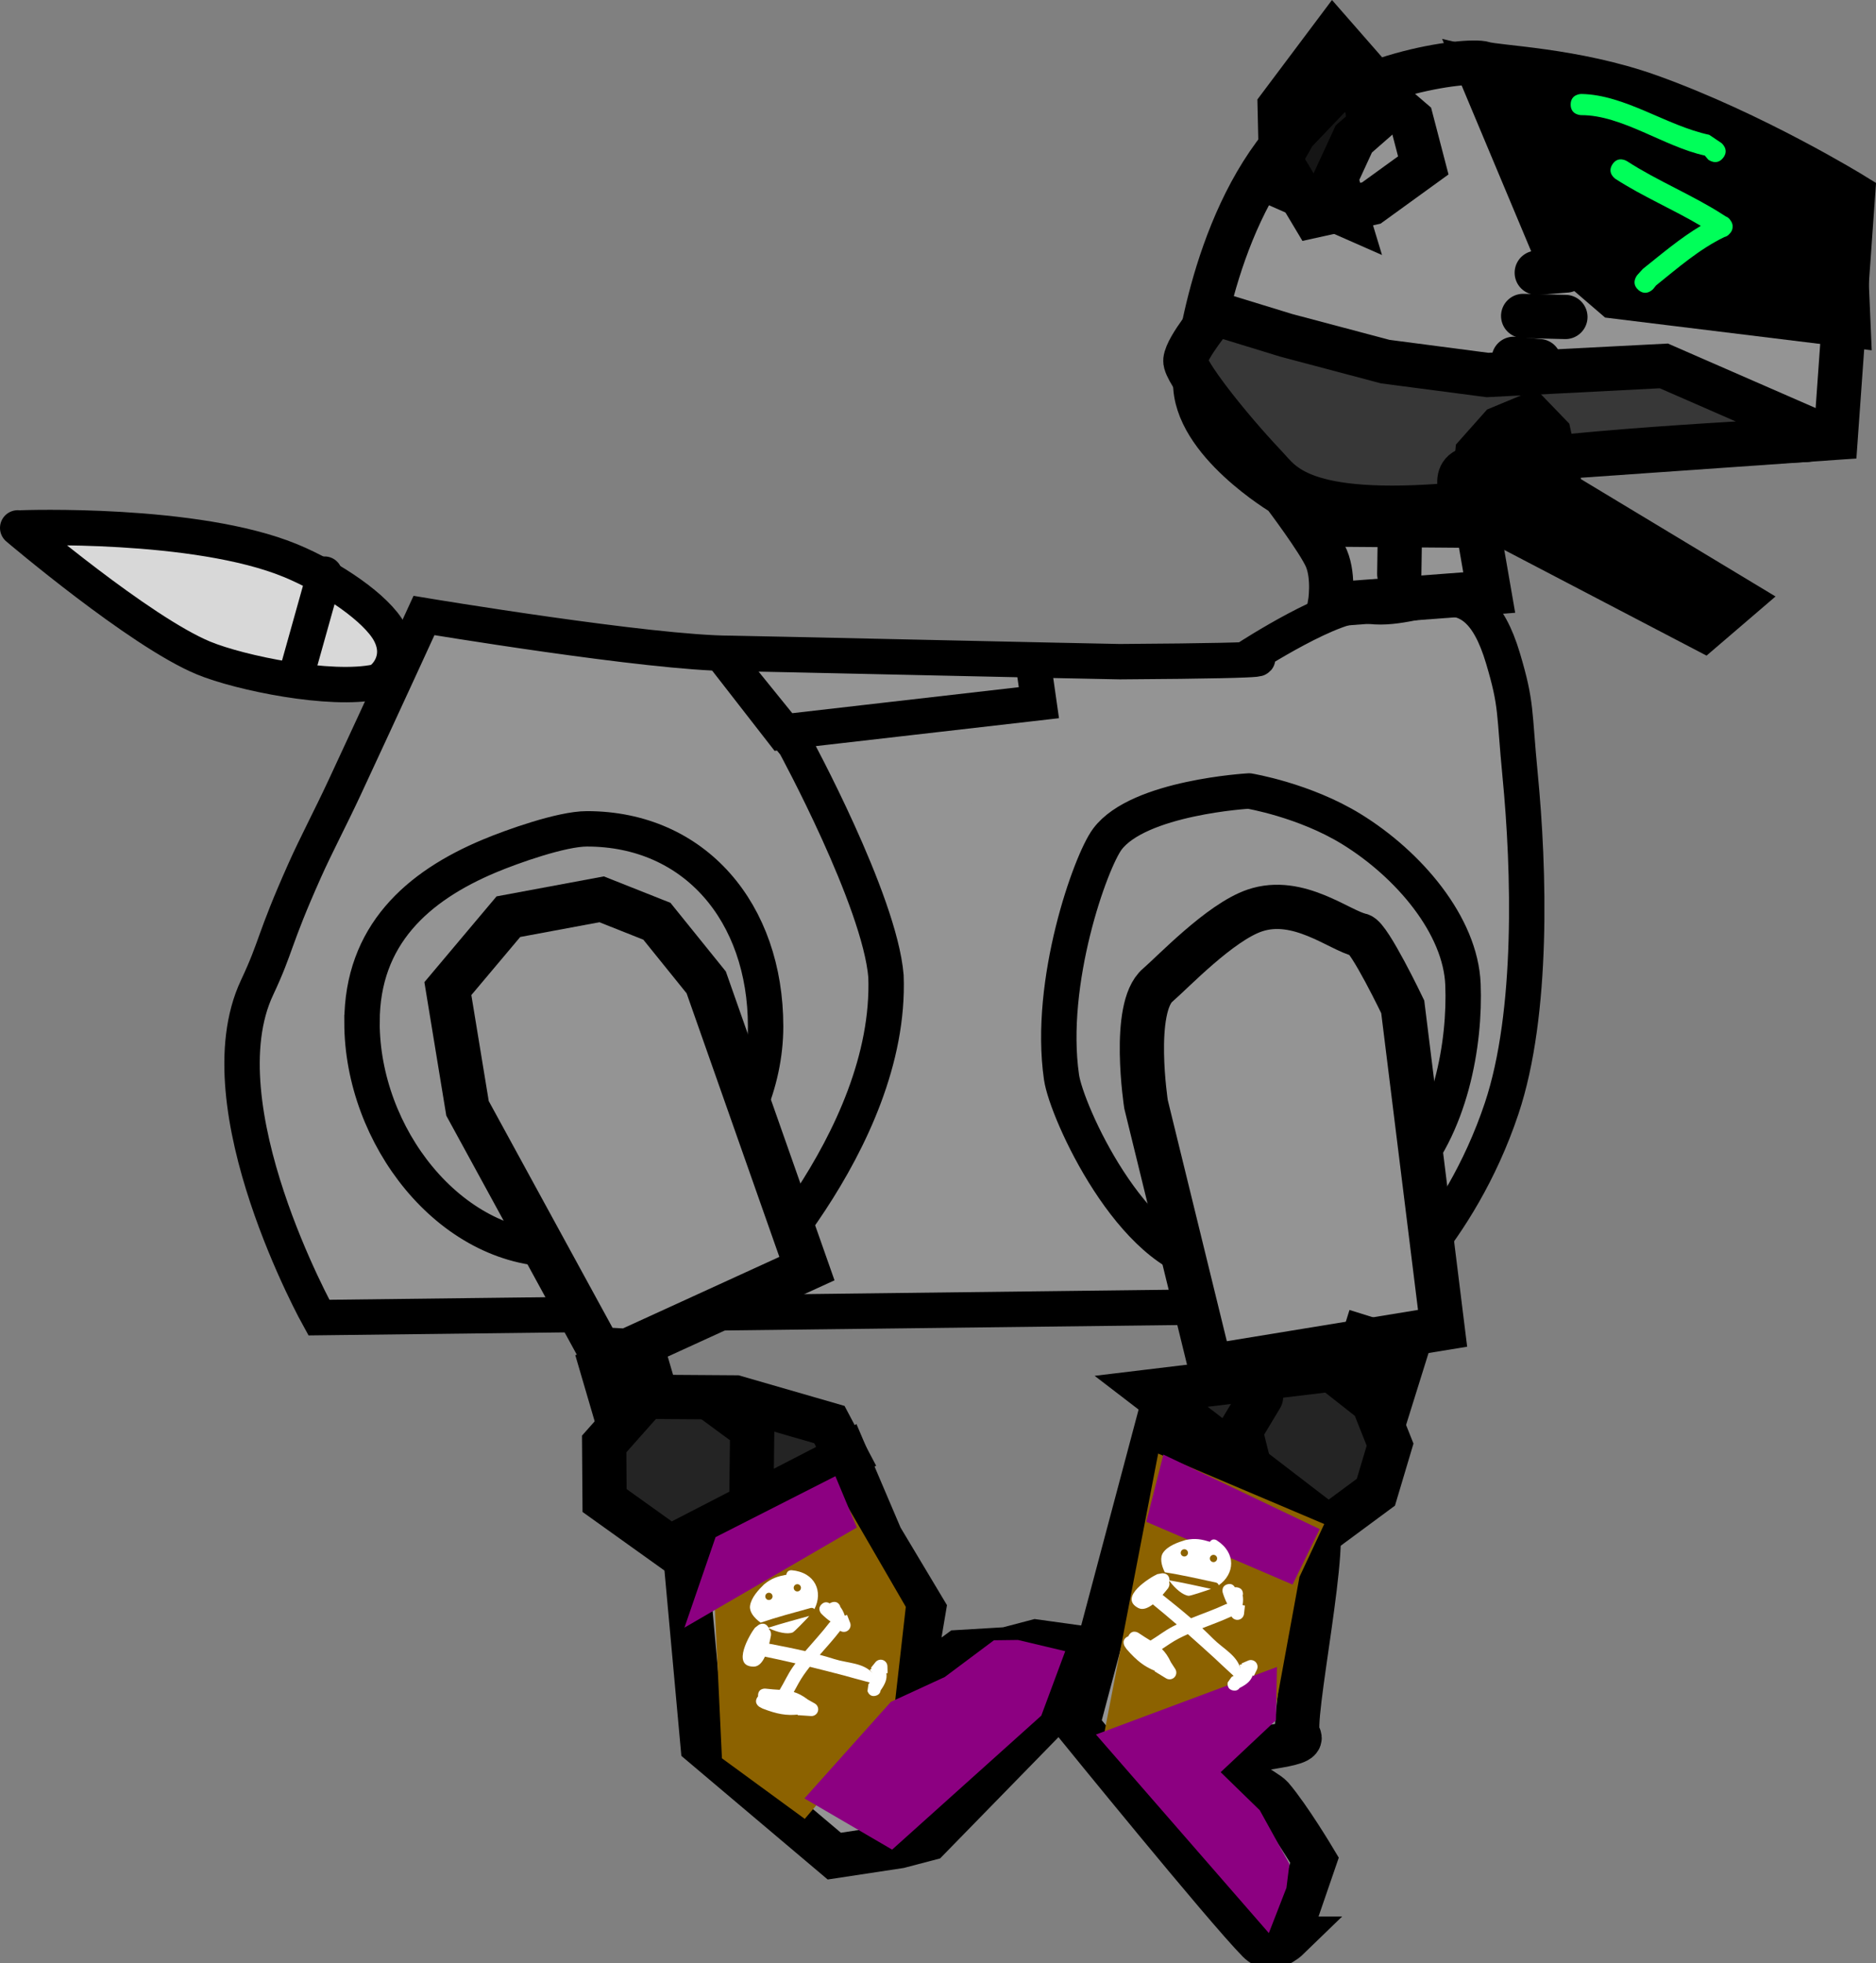 <svg version="1.1" xmlns="http://www.w3.org/2000/svg" xmlns:xlink="http://www.w3.org/1999/xlink" width="105.988" height="110.921" viewBox="0,0,105.988,110.921"><rect x="0" y="0" width="105.988" height="110.921" fill="#808080" stroke="none"/><g transform="translate(-186.733,-125.863)"><g data-paper-data="{&quot;isPaintingLayer&quot;:true}" fill-rule="nonzero" stroke-linejoin="miter" stroke-miterlimit="10" stroke-dasharray="" stroke-dashoffset="0" style="mix-blend-mode: normal"><g data-paper-data="{&quot;index&quot;:null}" fill="#949494" stroke="#000000" stroke-width="2"><path d="M204.749,200.305c0,0 -6.643,-11.939 -3.495,-18.641c1.132,-2.409 0.896,-2.595 2.697,-6.628c0.649,-1.453 1.442,-2.941 2.253,-4.684c2.176,-4.675 4.483,-9.714 4.483,-9.714c0,0 12.836,2.138 17.339,2.138c0.435,0 21.537,0.474 21.976,0.471c10.741,-0.069 7.24,-0.233 7.24,-0.233c0,0 5.002,-3.251 6.628,-2.941c3.121,0.596 6.097,-2.664 7.779,2.989c0.791,2.657 0.613,2.952 0.966,6.597c0.516,5.32 0.757,13.445 -1.046,18.835c-2.426,7.254 -7.202,11.099 -7.202,11.099z" stroke-linecap="butt"/><path d="M227.988,199.355c0,0 9.151,-8.97 8.8,-18.344c-0.361,-4.295 -5.137,-13.071 -5.137,-13.071l-4.038,-4.988l3.325,4.275c0,0 4.102,-0.471 6.349,-0.729c2.545,-0.292 8.14,-0.934 8.14,-0.934l-0.238,-1.663" stroke-linecap="round"/><path d="M257.303,170.553c0,0 3.118,0.513 5.782,2.153c3.248,1.999 6.168,5.443 6.301,8.774c0.132,3.304 -0.676,8.084 -3.453,11.012c-3.427,3.614 -9.105,5.031 -10.761,4.84c-4.49,-0.518 -8.183,-8.652 -8.467,-10.607c-0.782,-5.383 1.64,-12.178 2.589,-13.45c1.769,-2.373 8.009,-2.723 8.009,-2.723" stroke-linecap="round"/><path d="M207.185,183.617c0,-4.912 3.125,-7.688 7.208,-9.396c1.261,-0.527 4.06,-1.53 5.499,-1.53c6.1,0 10.095,4.736 10.095,11.164c0,6.428 -5.658,12.589 -11.758,12.589c-6.1,0 -11.045,-6.399 -11.045,-12.826z" stroke-linecap="butt"/></g><g data-paper-data="{&quot;index&quot;:null}" stroke="#000000" stroke-width="2" stroke-linecap="round"><path d="M187.971,155.689c0,0 9.818,-0.362 15.181,1.85c2.306,0.952 4.858,2.693 5.588,4.05c0.847,1.575 -0.35,2.714 -0.734,2.797c-2.593,0.557 -7.715,-0.495 -9.775,-1.347c-3.609,-1.494 -10.498,-7.35 -10.498,-7.35" fill="#d8d8d8"/><path d="M205.072,158.301l-1.663,5.938" fill="none"/></g><path d="M255.106,203.059l-3.627,-14.81c0,0 -0.837,-5.447 0.658,-6.726c0.849,-0.726 3.516,-3.547 5.482,-4.217c2.462,-0.839 4.796,1.135 5.967,1.392c0.511,0.112 2.397,4.048 2.397,4.048c0,0 0.423,3.412 0.703,5.671c0.415,3.353 1.548,12.493 1.548,12.493z" data-paper-data="{&quot;index&quot;:null}" fill="#949494" stroke="#000000" stroke-width="2.5" stroke-linecap="butt"/><g data-paper-data="{&quot;index&quot;:null}"><g><path d="M220.904,208.124l-1.669,-5.699l4.787,-1.402l1.669,5.699z" data-paper-data="{&quot;index&quot;:null}" fill="#000000" stroke="none" stroke-width="0" stroke-linecap="butt"/><path d="M234.538,208.143l1.957,4.594l2.43,4.061l-0.746,4.419l2.74,-2.014l2.683,-0.16l1.657,-0.435l2.545,0.353l-1.634,3.631l-6.977,7.147l-1.657,0.435l-3.668,0.556l-7.442,-6.286l-0.976,-10.71z" fill="#949494" stroke="#000000" stroke-width="2.5" stroke-linecap="round"/><path d="M224.581,213.28l-3.691,-2.64l-0.023,-3.196l2.365,-2.665l5.05,0.035l5.308,1.534l0.948,1.794z" fill="#242424" stroke="#000000" stroke-width="2.5" stroke-linecap="round"/><path d="M227.118,205.052l2.112,1.556l-0.055,4.714" fill="none" stroke="#000000" stroke-width="2.5" stroke-linecap="round"/></g><g stroke="none" stroke-linecap="butt"><path d="M232.199,228.627l-4.679,-3.423l-0.559,-11.861l6.854,-3.758l4.093,7.063l-0.688,6.072z" fill="#8c6200" stroke-width="NaN"/><path d="M225.402,217.821l1.758,-5.113l6.77,-3.443l1.209,2.9z" fill="#8c0081" stroke-width="NaN"/><path d="M245.563,222.794l-8.428,7.569l-4.954,-2.892l4.884,-5.457l3.044,-1.403l2.777,-2.076l1.359,-0.017l2.67,0.635z" fill="#8c0081" stroke-width="0"/><g fill="#ffffff" stroke-width="0.5"><path d="M231.164,214.831c0,-0 0,-0.001 0,-0.001c0.021,-0.273 0.294,-0.252 0.294,-0.252c1.332,0.116 1.797,1.215 1.285,2.201c-0.077,-0.105 -0.217,-0.066 -0.217,-0.066c-0.946,0.264 -1.893,0.51 -2.82,0.828c-0.379,-0.275 -0.643,-0.616 -0.599,-0.947c0.063,-0.467 0.479,-0.909 0.789,-1.212c0.435,-0.362 0.792,-0.459 1.268,-0.551zM230.23,216.253c0.109,-0.031 0.173,-0.144 0.142,-0.253c-0.031,-0.109 -0.144,-0.173 -0.253,-0.142c-0.109,0.031 -0.173,0.144 -0.142,0.253c0.031,0.109 0.144,0.173 0.253,0.142zM231.835,215.769c0.109,-0.031 0.173,-0.144 0.142,-0.253c-0.031,-0.109 -0.144,-0.173 -0.253,-0.142c-0.109,0.031 -0.173,0.144 -0.142,0.253c0.031,0.109 0.144,0.173 0.253,0.142z"/><path d="M233.75,216.386c0.366,-0.102 0.468,0.264 0.468,0.264l-0.059,-0.061c0.139,0.157 0.235,0.348 0.3,0.553l0.016,-0.011l0.007,0.01l0.106,-0.041l0.172,0.44c0.005,0.013 0.01,0.027 0.014,0.041c0.057,0.202 -0.062,0.412 -0.264,0.468c-0.11,0.031 -0.222,0.01 -0.311,-0.048c-0.004,0.006 -0.006,0.009 -0.006,0.009c-0.363,0.47 -0.758,0.904 -1.144,1.347c0.275,0.074 0.549,0.154 0.823,0.241c0.754,0.24 1.638,0.198 2.164,0.799c-0.036,-0.041 -0.125,-0.144 -0.163,-0.188l0.108,-0.082l-0.044,-0.035l0.254,-0.315c0.048,-0.061 0.116,-0.108 0.196,-0.131c0.202,-0.057 0.412,0.062 0.468,0.264c0.009,0.033 0.014,0.067 0.014,0.1l0.011,0.383l-0.068,0.002c0.04,0.328 -0.048,0.578 -0.327,0.973c-0.014,0.111 -0.074,0.245 -0.274,0.3c-0.366,0.102 -0.468,-0.264 -0.468,-0.264l0.052,-0.38c0.027,-0.034 0.051,-0.069 0.072,-0.104c-0.558,-0.143 -1.333,-0.365 -1.471,-0.401c-0.642,-0.167 -1.277,-0.33 -1.912,-0.486c-0.119,0.151 -0.234,0.305 -0.345,0.464c-0.214,0.307 -0.382,0.637 -0.56,0.961c0.249,0.077 0.503,0.204 0.794,0.427l0.392,0.221c0.085,0.048 0.151,0.128 0.18,0.229c0.057,0.202 -0.062,0.412 -0.264,0.468c-0.046,0.013 -0.092,0.017 -0.136,0.013l-0.75,-0.05l0.002,-0.03c-0.634,0.059 -1.152,-0.021 -1.984,-0.344l-0.166,-0.089c0,0 -0.331,-0.186 -0.145,-0.518c0.018,-0.032 0.038,-0.06 0.058,-0.083c-0.003,-0.031 -0.003,-0.065 0.002,-0.103c0.046,-0.377 0.424,-0.331 0.424,-0.331c0.301,0.038 0.559,0.051 0.796,0.067c0.255,-0.419 0.451,-0.867 0.733,-1.274c0.052,-0.075 0.105,-0.148 0.159,-0.221c-0.571,-0.134 -1.144,-0.26 -1.725,-0.379c-0.147,0.316 -0.351,0.563 -0.633,0.563c-1.309,0 -0.193,-1.872 0.068,-2.195l0.208,-0.161c0,0 0.315,-0.213 0.528,0.102c0.012,0.018 0.023,0.036 0.032,0.053c0.76,-0.245 1.531,-0.45 2.302,-0.664c-0.042,0.052 -0.088,0.104 -0.136,0.154c-0.075,0.078 -0.702,0.74 -0.802,0.78c-0.296,0.119 -0.845,0.002 -1.35,-0.24c0.01,0.023 0.016,0.045 0.021,0.067c0.142,0.135 0.101,0.35 0.101,0.35c-0.022,0.11 -0.052,0.275 -0.097,0.459c0.685,0.132 1.363,0.264 2.036,0.421c0.455,-0.534 0.935,-1.044 1.362,-1.605c0,0 0.025,-0.032 0.068,-0.067c-0.184,-0.128 -0.356,-0.277 -0.514,-0.435c0,0 -0.267,-0.27 0.003,-0.537c0.183,-0.181 0.364,-0.115 0.463,-0.054c0.037,-0.027 0.082,-0.049 0.14,-0.065z"/></g></g></g><path d="M226.632,181.366l5.69,16.171l-10.155,4.644l-1.591,-0.089l-7.43,-13.609l-1.11,-6.765l3.419,-4.064l5.268,-0.981l3.122,1.239z" data-paper-data="{&quot;index&quot;:null}" fill="#949494" stroke="#000000" stroke-width="2.5" stroke-linecap="round"/><g data-paper-data="{&quot;index&quot;:null}"><g><path d="M261.205,205.542l1.77,-5.668l4.761,1.487l-1.77,5.668z" fill="#000000" stroke="none" stroke-width="0" stroke-linecap="butt"/><path d="M259.477,235.39c0,0 -0.911,0.883 -1.639,0.144c-1.908,-1.935 -10.23,-12.184 -10.23,-12.184l4.52,-17.001c0,0 6.22,3.912 8.856,5.242c1.023,0.516 -1.428,11.771 -0.884,12.347c0.566,0.599 -3.204,0.635 -3.768,1.216c-0.637,0.655 1.899,1.841 2.248,2.249c0.983,1.149 2.419,3.557 2.419,3.557l-1.523,4.43z" fill="#949494" stroke="#000000" stroke-width="2.5" stroke-linecap="butt"/><path d="M251.769,204.469l10.203,-1.23l2.343,1.844l0.953,2.399l-0.802,2.689l-2.681,1.982z" fill="#242424" stroke="#000000" stroke-width="2.5" stroke-linecap="butt"/><path d="M257.331,208.775l-0.514,-2.061l1.161,-1.931" fill="none" stroke="#000000" stroke-width="2.5" stroke-linecap="round"/><path d="M251.277,227.089l5.566,-2.263" fill="none" stroke="#000000" stroke-width="2.5" stroke-linecap="round"/></g><g stroke="none" stroke-linecap="butt"><path d="M249.076,224.019l3.089,-16.031l9.384,3.981l-1.4,2.989l-1.482,8.094z" fill="#8c6200" stroke-width="NaN"/><path d="M251.495,211.842l0.965,-3.799l8.832,4.212l-1.534,3.134z" fill="#8c0081" stroke-width="NaN"/><path d="M248.651,223.86l10.225,-3.816l-0.056,3.01l-3.123,2.934l2.208,2.15l1.677,3.034l-0.169,1.349l-0.994,2.558z" fill="#8c0081" stroke-width="0"/><g fill="#ffffff" stroke-width="0.5"><path d="M255.09,212.972c0,-0 0,-0.001 0.001,-0.001c0.145,-0.232 0.377,-0.087 0.377,-0.087c1.126,0.721 1.027,1.911 0.116,2.546c-0.02,-0.129 -0.162,-0.159 -0.162,-0.159c-0.96,-0.205 -1.914,-0.428 -2.882,-0.576c-0.207,-0.42 -0.284,-0.844 -0.09,-1.117c0.273,-0.385 0.846,-0.583 1.262,-0.707c0.554,-0.118 0.915,-0.039 1.378,0.101zM253.846,213.64c0.024,-0.111 -0.047,-0.22 -0.158,-0.244c-0.111,-0.024 -0.22,0.047 -0.244,0.158c-0.024,0.111 0.047,0.22 0.158,0.244c0.111,0.024 0.22,-0.047 0.244,-0.158zM255.249,214.115c0.111,0.024 0.22,-0.047 0.244,-0.158c0.024,-0.111 -0.047,-0.22 -0.158,-0.244c-0.111,-0.024 -0.22,0.047 -0.244,0.158c-0.024,0.111 0.047,0.22 0.158,0.244z"/><path d="M256.658,215.551c0.372,0.079 0.292,0.451 0.292,0.451l-0.024,-0.082c0.051,0.204 0.047,0.417 0.009,0.629l0.019,-0.003l0.002,0.013l0.113,0.013l-0.052,0.469c-0.001,0.014 -0.004,0.028 -0.007,0.042c-0.044,0.205 -0.246,0.336 -0.451,0.292c-0.112,-0.024 -0.201,-0.095 -0.253,-0.187c-0.006,0.003 -0.009,0.005 -0.009,0.005c-0.54,0.248 -1.092,0.449 -1.639,0.662c0.209,0.193 0.415,0.391 0.617,0.595c0.557,0.562 1.359,0.936 1.545,1.712c-0.013,-0.053 -0.044,-0.186 -0.057,-0.242l0.134,-0.022l-0.022,-0.052l0.371,-0.161c0.071,-0.032 0.153,-0.042 0.235,-0.025c0.205,0.044 0.336,0.246 0.292,0.451c-0.007,0.034 -0.019,0.066 -0.034,0.095l-0.169,0.344l-0.061,-0.03c-0.117,0.309 -0.311,0.49 -0.741,0.71c-0.063,0.092 -0.179,0.182 -0.382,0.139c-0.372,-0.079 -0.292,-0.451 -0.292,-0.451l0.222,-0.312c0.04,-0.018 0.078,-0.038 0.112,-0.059c-0.428,-0.386 -1.011,-0.943 -1.117,-1.039c-0.491,-0.446 -0.977,-0.885 -1.468,-1.318c-0.175,0.078 -0.349,0.161 -0.521,0.25c-0.333,0.173 -0.634,0.387 -0.942,0.591c0.185,0.183 0.351,0.414 0.505,0.747l0.245,0.378c0.053,0.082 0.075,0.183 0.053,0.286c-0.044,0.205 -0.246,0.336 -0.451,0.292c-0.046,-0.01 -0.089,-0.028 -0.127,-0.052l-0.641,-0.393l0.016,-0.026c-0.588,-0.242 -1.01,-0.554 -1.597,-1.226l-0.106,-0.156c0,0 -0.207,-0.319 0.112,-0.526c0.031,-0.02 0.061,-0.035 0.09,-0.046c0.012,-0.029 0.028,-0.059 0.05,-0.09c0.216,-0.313 0.529,-0.096 0.529,-0.096c0.249,0.173 0.472,0.304 0.674,0.429c0.42,-0.252 0.802,-0.558 1.241,-0.787c0.081,-0.042 0.162,-0.083 0.243,-0.122c-0.443,-0.383 -0.892,-0.762 -1.352,-1.136c-0.277,0.211 -0.573,0.336 -0.822,0.205c-1.16,-0.608 0.699,-1.747 1.08,-1.913l0.259,-0.046c0,0 0.378,-0.042 0.42,0.335c0.002,0.022 0.003,0.042 0.003,0.062c0.787,0.135 1.565,0.313 2.347,0.481c-0.062,0.027 -0.126,0.051 -0.193,0.073c-0.102,0.034 -0.966,0.329 -1.073,0.319c-0.317,-0.032 -0.749,-0.39 -1.084,-0.839c-0.002,0.025 -0.007,0.048 -0.013,0.069c0.063,0.186 -0.073,0.357 -0.073,0.357c-0.07,0.087 -0.174,0.219 -0.299,0.362c0.545,0.435 1.084,0.867 1.608,1.319c0.651,-0.262 1.313,-0.49 1.952,-0.789c0,0 0.037,-0.017 0.092,-0.028c-0.104,-0.199 -0.186,-0.411 -0.253,-0.624c0,0 -0.111,-0.363 0.252,-0.475c0.246,-0.075 0.376,0.067 0.435,0.167c0.045,-0.007 0.096,-0.005 0.154,0.007z"/></g></g></g><g><g stroke="#000000" stroke-width="2.5"><path d="M261.867,160.019c0,0 0.261,-1.515 -0.196,-2.605c-0.409,-0.975 -2.417,-3.629 -2.417,-3.629c0,0 -5.068,-2.992 -4.996,-6.359c0.008,-0.382 0.83,-8.755 5.264,-13.792c3.169,-3.6 10.125,-4.476 11.054,-4.18c0.718,0.229 5.137,0.342 9.335,1.843c5.915,2.116 11.511,5.569 11.511,5.569l-0.978,13.73l-20.839,1.456l1.264,7.289z" fill="#949494" stroke-linecap="butt"/><path d="M291.167,144.233l-13.223,-1.623l-3.566,-3.066l-4.066,-9.698l11.4,2.714l9.139,4.313z" fill="#000000" stroke-linecap="round"/><path d="M275.213,141.148l-1.658,0.125" fill="none" stroke-linecap="round"/><path d="M275.173,143.771l-2.386,-0.058" fill="none" stroke-linecap="round"/><path d="M273.693,146.265l-1.439,-0.13" fill="none" stroke-linecap="round"/><path d="M288.794,150.717c0,0 -12.486,0.544 -18.853,1.589c-1.567,0.257 -0.063,1.99 -1.045,2.075c-8.702,0.753 -9.758,-1.221 -10.638,-2.149c-2.185,-2.305 -4.619,-5.421 -4.556,-6.011c0.081,-0.759 1.675,-2.647 1.675,-2.647l4.029,1.236l5.59,1.484l5.774,0.756l9.966,-0.513l8.374,3.656" fill="#373737" stroke-linecap="round"/><path d="M284.918,159.74l-1.942,1.665l-10.947,-5.72l-2.096,-1.631l0.258,-2.545l1.301,-1.464l1.713,-0.713l1.043,1.081l0.393,1.813l0.292,1.493z" fill="#000000" stroke-linecap="round"/><path d="M265.787,158.294l0.04,-2.623" fill="none" stroke-linecap="round"/><path d="M270.345,155.569l-8.58,-0.068" fill="none" stroke-linecap="round"/><path d="M263.219,133.715l-1.024,2.221l0.634,2.096l-3.696,-1.627l-0.102,-4.518l3.03,-4.04l1.564,1.788l0.487,3.298z" fill="#151515" stroke-linecap="round"/><path d="M264.207,137.335l-3.28,0.724l-1.908,-3.191l0.84,-1.493l2.208,-2.31l1.877,-0.38l1.256,0.858l1.274,1.095l0.67,2.57z" fill="none" stroke-linecap="round"/></g><g fill="#00ff59" stroke="none" stroke-width="0.5" stroke-linecap="butt"><path d="M279.296,142.244c-0.452,-0.393 -0.059,-0.844 -0.059,-0.844l0.313,-0.345c1.075,-0.858 2.104,-1.733 3.273,-2.433c-1.575,-0.934 -3.278,-1.655 -4.816,-2.647c0,0 -0.503,-0.325 -0.178,-0.827c0.325,-0.503 0.827,-0.178 0.827,-0.178c1.734,1.125 3.684,1.901 5.424,3.023l0.151,0.097c0.102,0.036 0.203,0.109 0.283,0.244c0.066,0.092 0.121,0.216 0.106,0.367c-0.005,0.152 -0.076,0.268 -0.154,0.35c-0.097,0.122 -0.206,0.181 -0.311,0.204c-1.437,0.7 -2.619,1.739 -3.859,2.734l-0.158,0.197c0,0 -0.393,0.452 -0.844,0.059z"/><path d="M284.085,134.781c-0.369,0.471 -0.84,0.102 -0.84,0.102l-0.198,-0.232c-2.273,-0.489 -4.691,-2.296 -6.983,-2.282c0,0 -0.598,-0.004 -0.594,-0.603c0.004,-0.598 0.603,-0.594 0.603,-0.594c2.473,0.043 4.797,1.787 7.226,2.308l0.685,0.46c0,0 0.471,0.369 0.102,0.84z"/></g></g></g></g></svg>